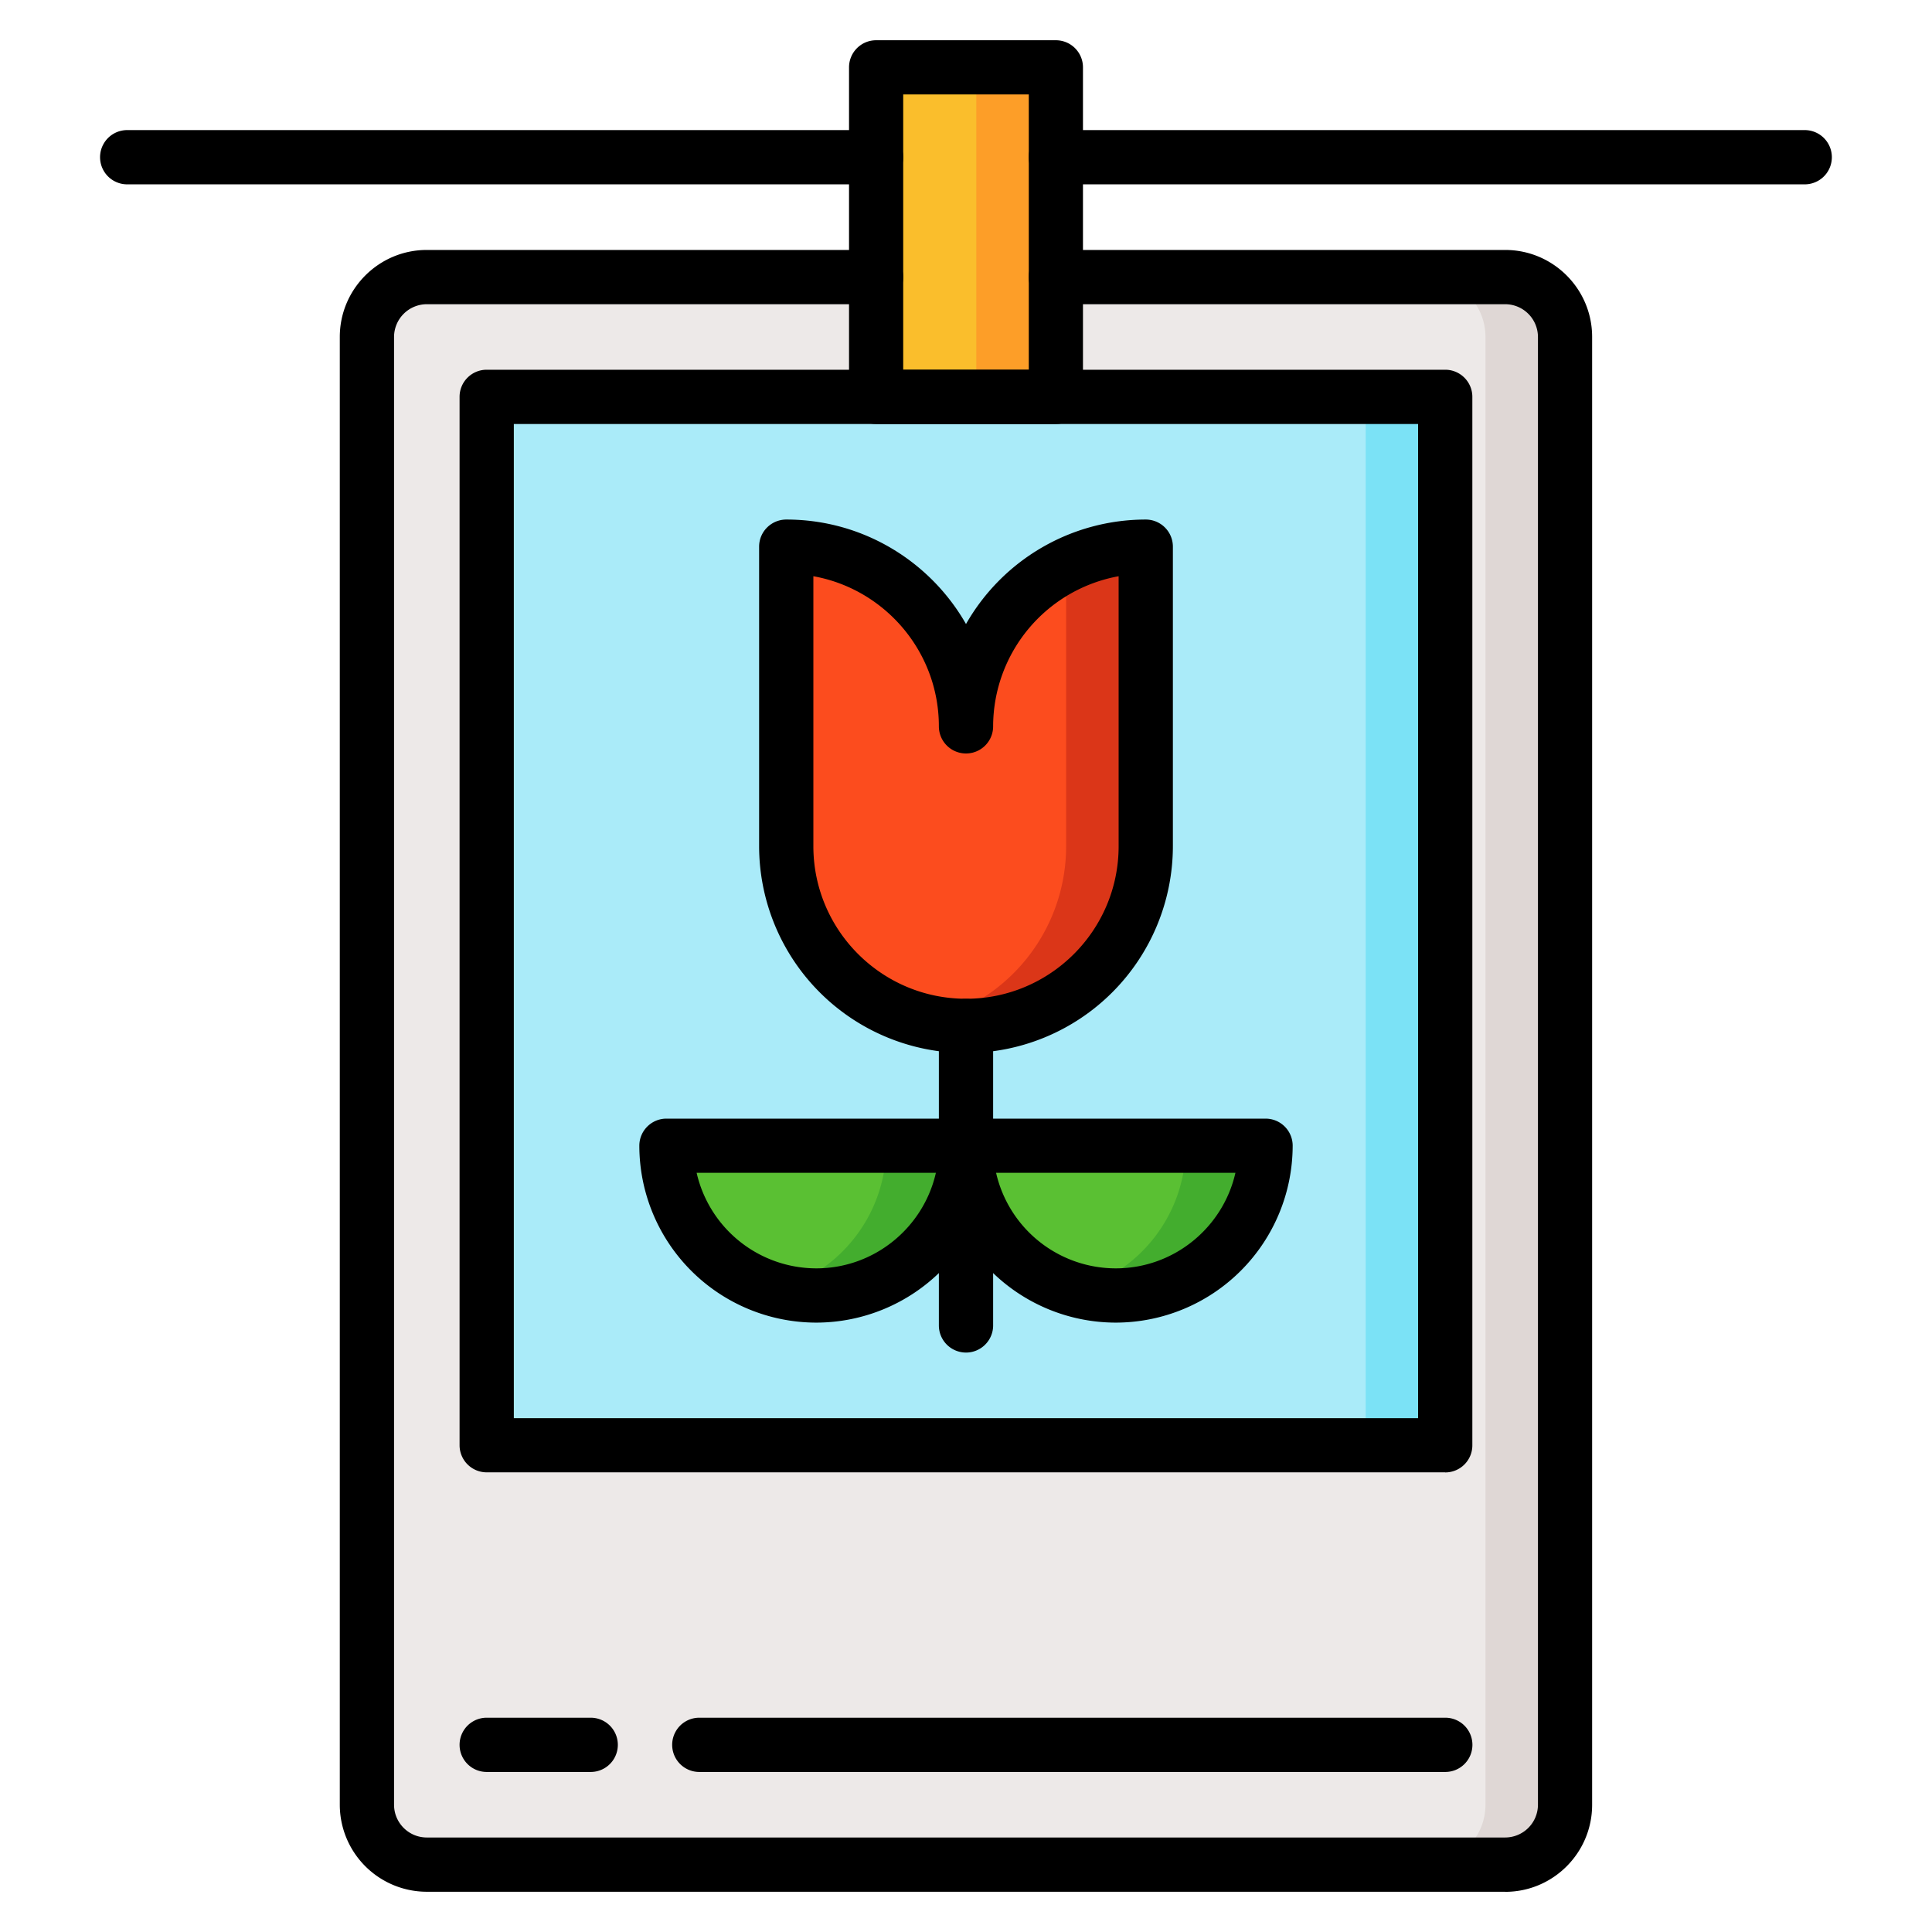 <svg width="24" height="24" fill="none" xmlns="http://www.w3.org/2000/svg">
  <defs/>
  <path d="M19.442 22.419c0 .41-.333.744-.744.744H5.302a.744.744 0 01-.744-.744V4.186c0-.411.333-.744.744-.744h13.396c.41 0 .744.333.744.744v18.233z" fill="#EDE9E8"/>
  <path d="M18.697 3.442h-.988c.411 0 .744.333.744.744v18.233c0 .41-.333.744-.744.744h.988a.744.744 0 00.745-.744V4.186a.744.744 0 00-.745-.744z" fill="#DFD7D5"/>
  <path d="M17.685 17.954H6.316a.27.27 0 01-.27-.27V5.2c0-.15.121-.27.27-.27h11.369c.148 0 .27.12.27.27v12.484a.27.27 0 01-.27.27z" fill="#AAEBF9"/>
  <path d="M17.684 4.93h-.989c.15 0 .27.12.27.27v12.484a.27.27 0 01-.27.27h.989a.27.27 0 00.27-.27V5.2a.27.27 0 00-.27-.27z" fill="#7BE2F6"/>
  <path d="M12.847 4.93h-1.694a.27.27 0 01-.27-.27V1.107c0-.148.121-.27.27-.27h1.694c.149 0 .27.122.27.27v3.555a.27.27 0 01-.27.27z" fill="#FABE2C"/>
  <path d="M12 14.233a1.86 1.86 0 01-3.694.318.27.27 0 01.265-.318H12z" fill="#5AC033"/>
  <path d="M15.429 14.233a.27.27 0 01.265.318A1.861 1.861 0 0112 14.233h3.429z" fill="#5AC033"/>
  <path d="M14.73 14.233c0 .856-.578 1.576-1.365 1.793a1.86 1.86 0 002.329-1.475.27.27 0 00-.266-.318h-.698zM11.009 14.233c0 .856-.578 1.576-1.365 1.793a1.862 1.862 0 002.355-1.793h-.99z" fill="#43AD2E"/>
  <path d="M13.93 6.811a2.234 2.234 0 00-1.879 1.736.053.053 0 01-.05.042.053.053 0 01-.052-.042 2.234 2.234 0 00-1.879-1.736.269.269 0 00-.302.267v3.397c0 1.224.97 2.248 2.194 2.269 1.25.02 2.27-.987 2.27-2.232V7.078a.269.269 0 00-.302-.267z" fill="#FC4C1E"/>
  <path d="M13.93 6.811a2.215 2.215 0 00-.692.213.278.278 0 01.006.054v3.434a2.233 2.233 0 01-1.737 2.177 2.233 2.233 0 002.726-2.177V7.078a.269.269 0 00-.303-.267z" fill="#DB3618"/>
  <path d="M12.847.837h-.989c.15 0 .27.12.27.27V4.66a.27.27 0 01-.27.27h.989a.27.27 0 00.27-.27V1.106a.27.27 0 00-.27-.27z" fill="#FD9E28"/>
  <path d="M13.116 5.267h-2.232a.337.337 0 01-.337-.337V.837c0-.186.15-.337.337-.337h2.232c.186 0 .337.15.337.337V4.93c0 .186-.15.337-.337.337zm-1.896-.674h1.56v-3.42h-1.56v3.42z" fill="#000"/>
  <path d="M10.884 2.29H1.58a.337.337 0 010-.674h9.303a.337.337 0 110 .674zM22.419 2.29h-9.303a.337.337 0 110-.674h9.303a.337.337 0 110 .674zM18.698 23.5H5.302a1.082 1.082 0 01-1.081-1.081V4.186c0-.596.485-1.081 1.081-1.081h5.581a.337.337 0 110 .674H5.302a.408.408 0 00-.407.407v18.233c0 .224.182.407.407.407h13.396a.408.408 0 00.407-.407V4.186a.408.408 0 00-.407-.407h-5.582a.337.337 0 110-.674h5.582c.596 0 1.08.485 1.08 1.08V22.42c0 .596-.484 1.081-1.08 1.081z" fill="#000"/>
  <path d="M17.953 18.29H6.046a.337.337 0 01-.337-.336V4.93c0-.186.15-.337.337-.337h11.907c.186 0 .337.151.337.337v13.024c0 .186-.15.337-.337.337zm-11.57-.673h11.233V5.267H6.383v12.35zM17.954 22.012H8.687a.337.337 0 010-.674h9.267a.337.337 0 110 .674zM7.338 22.012H6.046a.337.337 0 010-.674h1.292a.337.337 0 110 .674z" fill="#000"/>
  <path d="M12 13.081a2.572 2.572 0 01-2.57-2.57v-3.72c0-.187.152-.337.338-.337.954 0 1.79.523 2.232 1.298a2.571 2.571 0 012.233-1.298.337.337 0 01.337.337v3.72a2.572 2.572 0 01-2.57 2.57zm-1.896-5.923v3.354c0 1.045.85 1.895 1.896 1.895 1.046 0 1.896-.85 1.896-1.895V7.158a1.899 1.899 0 00-1.559 1.865.337.337 0 11-.674 0c0-.93-.673-1.706-1.559-1.865z" fill="#000"/>
  <path d="M12 16.802a.337.337 0 01-.337-.337v-3.72a.337.337 0 01.674 0v3.72c0 .186-.151.337-.337.337z" fill="#000"/>
  <path d="M10.14 16.43a2.2 2.2 0 01-2.198-2.197c0-.186.151-.337.337-.337H12c.186 0 .337.15.337.337a2.2 2.2 0 01-2.197 2.197zm-1.486-1.86a1.527 1.527 0 001.486 1.186c.724 0 1.332-.508 1.486-1.187H8.654z" fill="#000"/>
  <path d="M13.86 16.43a2.2 2.2 0 01-2.197-2.197c0-.186.15-.337.337-.337h3.721c.186 0 .337.15.337.337a2.2 2.2 0 01-2.198 2.197zm-1.486-1.86a1.526 1.526 0 001.486 1.186c.725 0 1.333-.508 1.487-1.187h-2.973z" fill="#000"/>
</svg>
